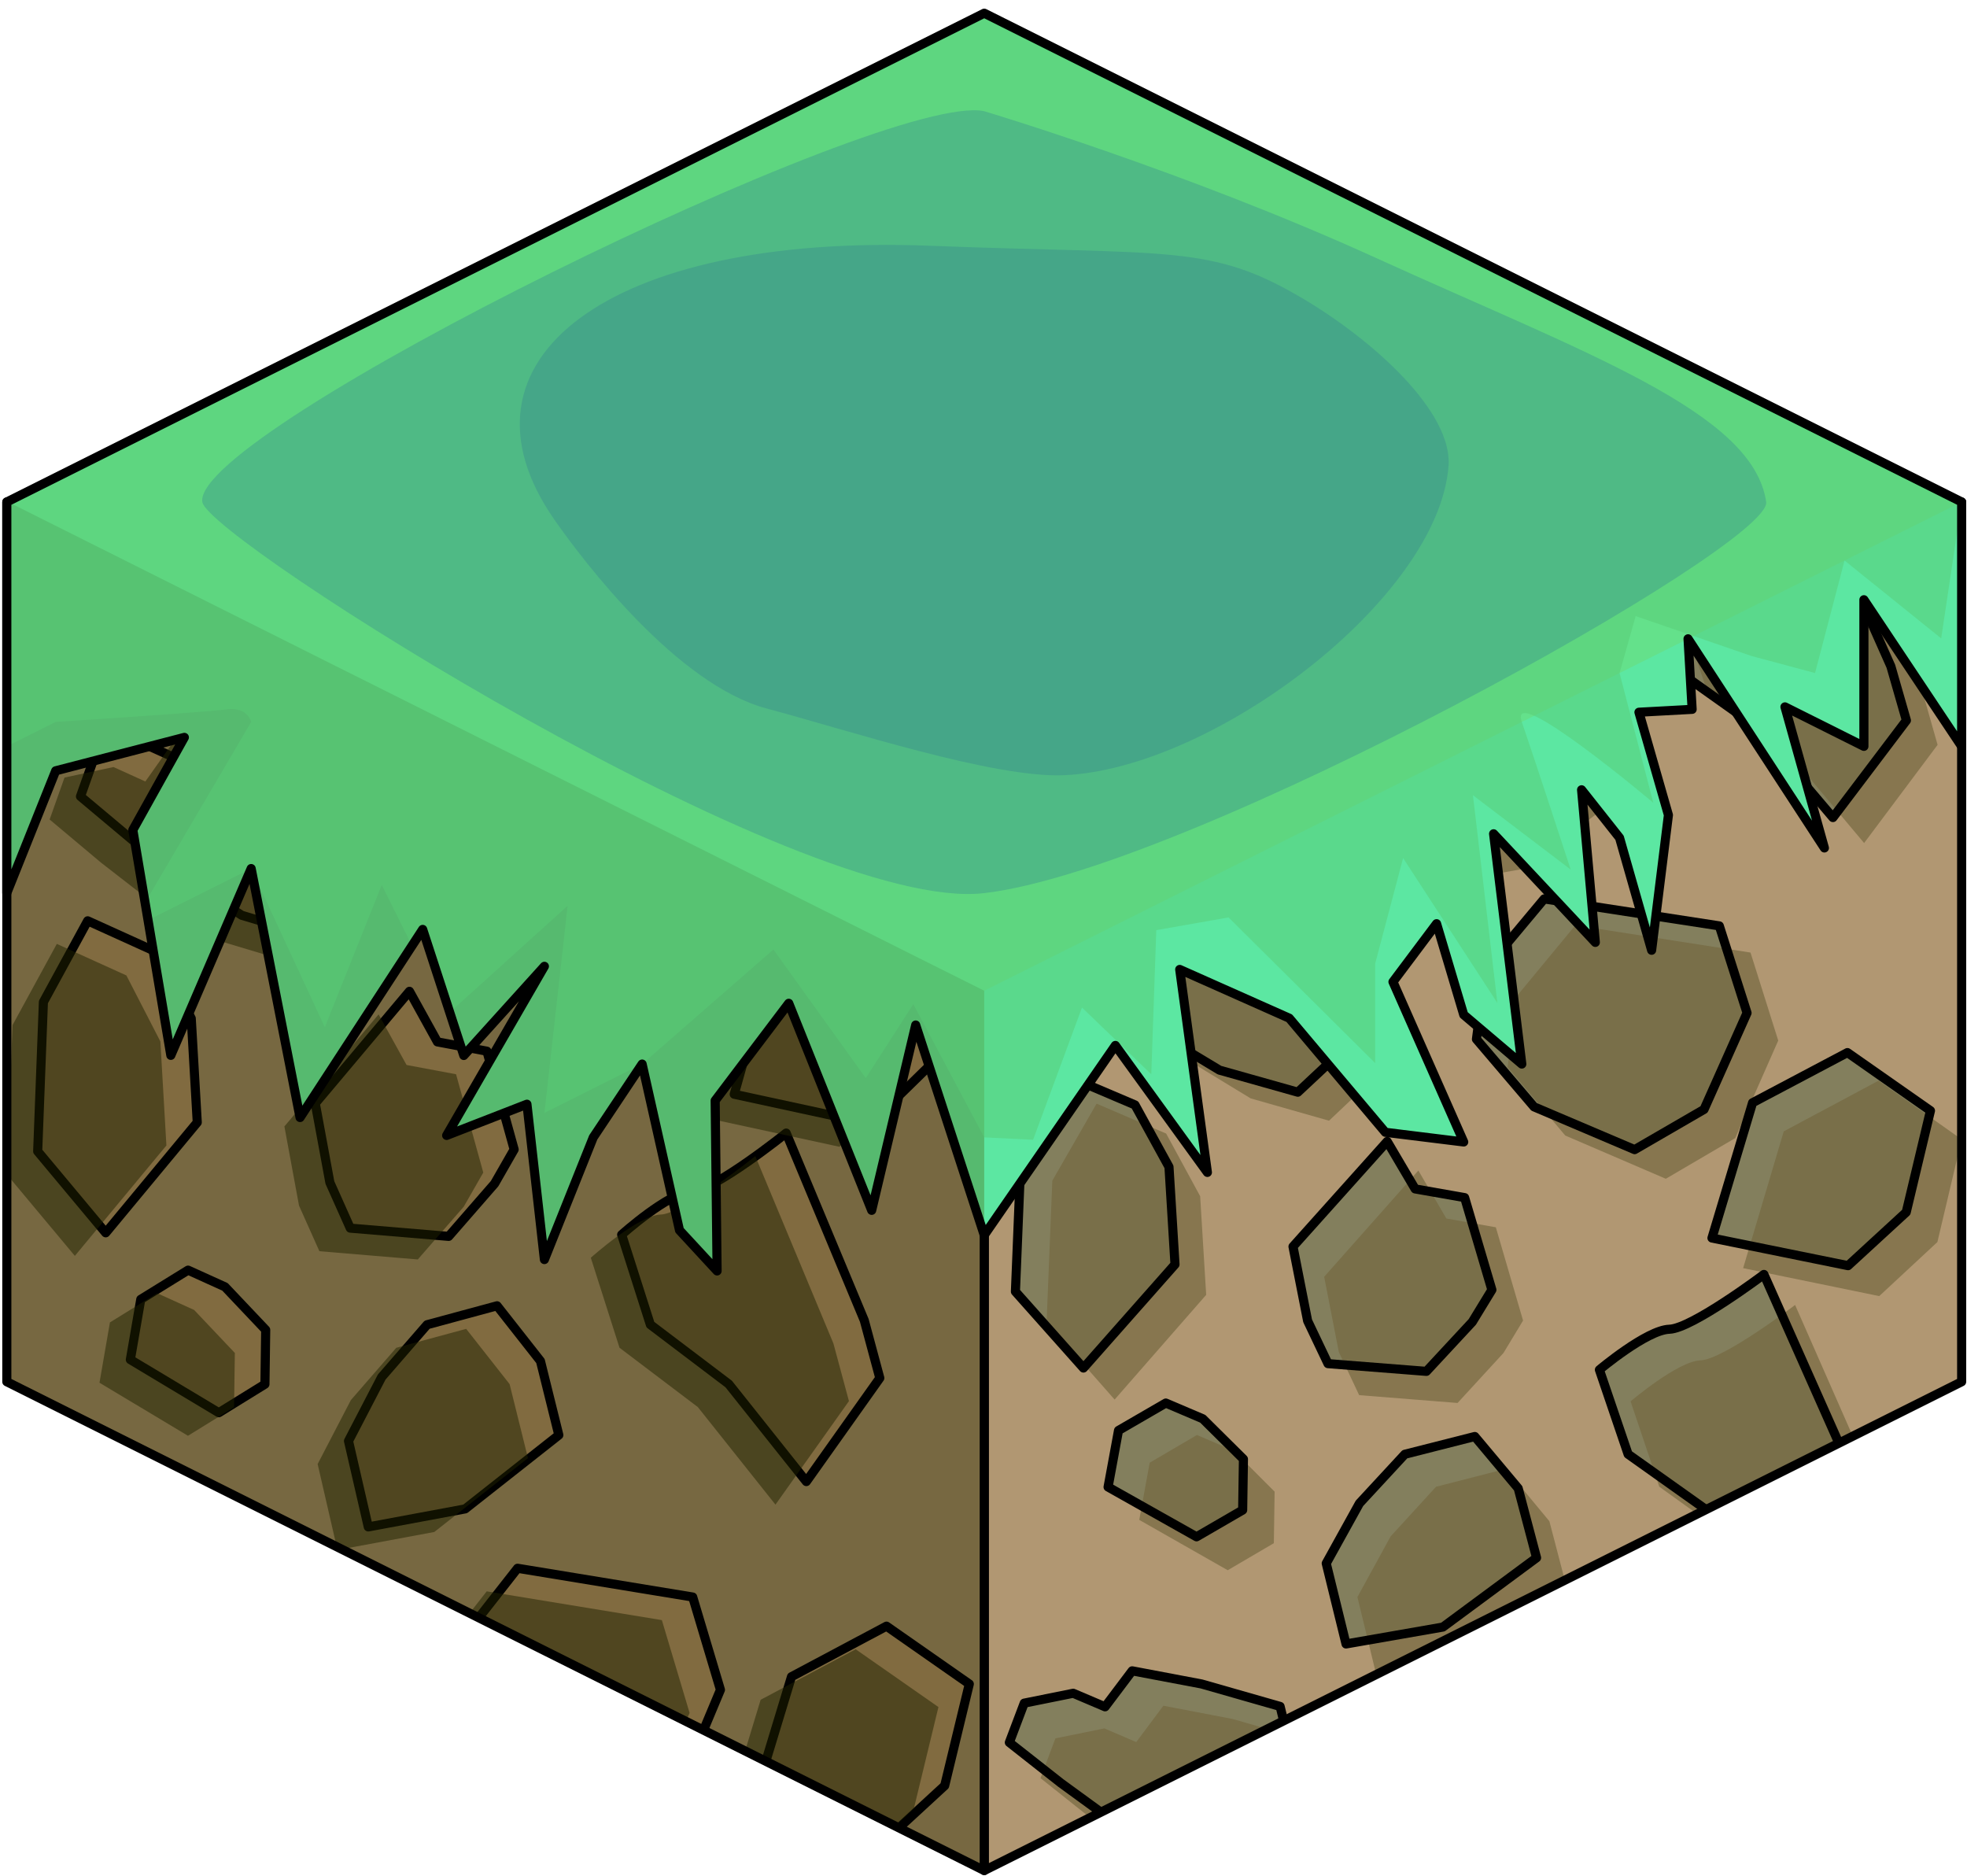 <?xml version="1.0" encoding="UTF-8" standalone="no"?><!DOCTYPE svg PUBLIC "-//W3C//DTD SVG 1.1//EN" "http://www.w3.org/Graphics/SVG/1.1/DTD/svg11.dtd"><svg width="100%" height="100%" viewBox="0 0 216 206" version="1.1" xmlns="http://www.w3.org/2000/svg" xmlns:xlink="http://www.w3.org/1999/xlink" xml:space="preserve" xmlns:serif="http://www.serif.com/" style="fill-rule:evenodd;clip-rule:evenodd;stroke-linecap:round;stroke-linejoin:round;stroke-miterlimit:1.5;"><g id="Grass_Block11"><g id="Grass_Block09"><g><path d="M215.412,55.114l0,96.599l-107.331,53.665l0,-96.598l107.331,-53.666Z" style="fill:#b19772;"/><clipPath id="_clip1"><path d="M215.412,55.114l0,96.599l-107.331,53.665l0,-96.598l107.331,-53.666Z"/></clipPath><g clip-path="url(#_clip1)"><path d="M113.609,236.269l-7.471,-8.393l0.629,-15.381l4.861,-8.364l7.639,3.248l3.734,6.804l0.66,10.713l-10.052,11.373" style="fill:#c7a664;stroke:#000;stroke-width:1px;"/><path d="M129.451,259.418l-9.713,-5.527l1.146,-6.28l5.191,-3.041l4.056,1.744l4.471,4.478l-0.085,5.658l-5.066,2.968Zm30.283,-23.855l-5.042,5.49l-10.805,-0.858l-2.238,-4.75l-1.605,-8.245l10.343,-11.669l3.071,5.269l5.435,0.966l2.991,10.237l-2.15,3.56Zm-42.701,5.119l-7.471,-8.486l0.629,-15.55l4.861,-8.457l7.639,3.285l3.734,6.879l0.66,10.83l-10.052,11.499Zm93.012,-28.565l-2.662,11.269l-6.387,5.935l-14.945,-3.071l4.461,-15.019l10.414,-5.566l9.119,6.452Zm-32.485,4.321l7.62,-4.464l4.724,-10.709l-3.045,-9.664l-19.233,-2.996l-6.432,7.782l-1.006,7.794l6.329,7.509l11.043,4.748Zm-36.987,-6.374l6.48,-6.129l-3.057,-12.704l-8.623,-2.49l-7.622,-1.459l-2.977,3.993l-3.5,-1.504l-5.378,1.097l-1.634,4.367l5.651,4.497l4.24,3.125l7.816,4.756l8.604,2.451Zm10.66,-25.764l10.639,-1.878l10.285,-7.689l-2.017,-7.71l-4.768,-5.754l-7.68,1.972l-4.984,5.447l-3.648,6.662l2.173,8.95Zm48.103,-4.724l8.068,-10.782l-1.706,-6.007l-8.575,-19.507c0,0 -7.897,6.005 -10.383,6.082c-2.485,0.078 -7.683,4.502 -7.683,4.502l3.152,9.371l8.6,6.179l8.527,10.162Zm-64.518,-7.172l-9.714,-5.526l1.146,-6.28l5.191,-3.042l4.057,1.744l4.47,4.478l-0.085,5.659l-5.065,2.967Zm30.283,-23.854l-5.042,5.49l-10.806,-0.858l-2.238,-4.75l-1.605,-8.245l10.344,-11.669l3.07,5.268l5.436,0.966l2.991,10.238l-2.15,3.56Zm-42.702,5.118l-7.471,-8.485l0.629,-15.55l4.861,-8.457l7.639,3.284l3.734,6.879l0.661,10.831l-10.053,11.498Zm93.013,-28.564l-2.663,11.269l-6.387,5.934l-14.945,-3.07l4.461,-15.02l10.415,-5.565l9.119,6.452Zm-32.486,4.321l7.621,-4.465l4.724,-10.709l-3.045,-9.663l-19.234,-2.996l-6.432,7.782l-1.005,7.793l6.328,7.51l11.043,4.748Zm-36.986,-6.375l6.48,-6.129l-3.057,-12.703l-8.623,-2.491l-7.622,-1.459l-2.977,3.994l-3.5,-1.505l-5.378,1.098l-1.634,4.367l5.651,4.497l4.24,3.125l7.816,4.755l8.604,2.451Zm10.659,-25.764l10.639,-1.877l10.285,-7.689l-2.016,-7.71l-4.769,-5.755l-7.679,1.972l-4.985,5.448l-3.648,6.661l2.173,8.95Zm48.103,-4.723l8.069,-10.783l-1.707,-6.007l-8.574,-19.507c0,0 -7.897,6.006 -10.383,6.083c-2.486,0.077 -7.683,4.501 -7.683,4.501l3.152,9.371l8.6,6.18l8.526,10.162Z" style="fill:#756941;fill-opacity:0.7;"/><path d="M137.149,205.984l6.48,-6.062l-3.057,-12.564l-8.623,-2.464l-7.622,-1.443l-2.977,3.95l-3.5,-1.488l-5.378,1.085l-1.634,4.32l5.651,4.448l4.24,3.09l7.817,4.704l8.603,2.424Z" style="fill:#837f5d;"/><clipPath id="_clip2"><path d="M137.149,205.984l6.48,-6.062l-3.057,-12.564l-8.623,-2.464l-7.622,-1.443l-2.977,3.95l-3.5,-1.488l-5.378,1.085l-1.634,4.32l5.651,4.448l4.24,3.09l7.817,4.704l8.603,2.424Z"/></clipPath><g clip-path="url(#_clip2)"><path d="M129.451,259.418l-9.713,-5.527l1.146,-6.28l5.191,-3.041l4.056,1.744l4.471,4.478l-0.085,5.658l-5.066,2.968Zm30.283,-23.855l-5.042,5.49l-10.805,-0.858l-2.238,-4.75l-1.605,-8.245l10.343,-11.669l3.071,5.269l5.435,0.966l2.991,10.237l-2.15,3.56Zm-42.701,5.119l-7.471,-8.486l0.629,-15.55l4.861,-8.457l7.639,3.285l3.734,6.879l0.66,10.83l-10.052,11.499Zm93.012,-28.565l-2.662,11.269l-6.387,5.935l-14.945,-3.071l4.461,-15.019l10.414,-5.566l9.119,6.452Zm-32.485,4.321l7.62,-4.464l4.724,-10.709l-3.045,-9.664l-19.233,-2.996l-6.432,7.782l-1.006,7.794l6.329,7.509l11.043,4.748Zm-36.987,-6.374l6.48,-6.129l-3.057,-12.704l-8.623,-2.49l-7.622,-1.459l-2.977,3.993l-3.5,-1.504l-5.378,1.097l-1.634,4.367l5.651,4.497l4.24,3.125l7.816,4.756l8.604,2.451Zm10.66,-25.764l10.639,-1.878l10.285,-7.689l-2.017,-7.71l-4.768,-5.754l-7.68,1.972l-4.984,5.447l-3.648,6.662l2.173,8.95Zm48.103,-4.724l8.068,-10.782l-1.706,-6.007l-8.575,-19.507c0,0 -7.897,6.005 -10.383,6.082c-2.485,0.078 -7.683,4.502 -7.683,4.502l3.152,9.371l8.6,6.179l8.527,10.162Zm-64.518,-7.172l-9.714,-5.526l1.146,-6.28l5.191,-3.042l4.057,1.744l4.47,4.478l-0.085,5.659l-5.065,2.967Zm30.283,-23.854l-5.042,5.49l-10.806,-0.858l-2.238,-4.75l-1.605,-8.245l10.344,-11.669l3.07,5.268l5.436,0.966l2.991,10.238l-2.15,3.56Zm-42.702,5.118l-7.471,-8.485l0.629,-15.55l4.861,-8.457l7.639,3.284l3.734,6.879l0.661,10.831l-10.053,11.498Zm93.013,-28.564l-2.663,11.269l-6.387,5.934l-14.945,-3.07l4.461,-15.02l10.415,-5.565l9.119,6.452Zm-32.486,4.321l7.621,-4.465l4.724,-10.709l-3.045,-9.663l-19.234,-2.996l-6.432,7.782l-1.005,7.793l6.328,7.51l11.043,4.748Zm-36.986,-6.375l6.48,-6.129l-3.057,-12.703l-8.623,-2.491l-7.622,-1.459l-2.977,3.994l-3.5,-1.505l-5.378,1.098l-1.634,4.367l5.651,4.497l4.24,3.125l7.816,4.755l8.604,2.451Zm10.659,-25.764l10.639,-1.877l10.285,-7.689l-2.016,-7.71l-4.769,-5.755l-7.679,1.972l-4.985,5.448l-3.648,6.661l2.173,8.95Zm48.103,-4.723l8.069,-10.783l-1.707,-6.007l-8.574,-19.507c0,0 -7.897,6.006 -10.383,6.083c-2.486,0.077 -7.683,4.501 -7.683,4.501l3.152,9.371l8.6,6.18l8.526,10.162Z" style="fill:#756941;fill-opacity:0.7;"/></g><path d="M137.149,205.984l6.48,-6.062l-3.057,-12.564l-8.623,-2.464l-7.622,-1.443l-2.977,3.95l-3.5,-1.488l-5.378,1.085l-1.634,4.32l5.651,4.448l4.24,3.09l7.817,4.704l8.603,2.424Z" style="fill:none;stroke:#000;stroke-width:1px;"/><path d="M174.136,212.29l7.62,-4.416l4.724,-10.593l-3.045,-9.557l-19.233,-2.964l-6.432,7.697l-1.006,7.709l6.329,7.427l11.043,4.697Z" style="fill:#837f5d;stroke:#000;stroke-width:1px;"/><path d="M195.912,175.829l8.068,-10.664l-1.706,-5.942l-8.575,-19.295c0,0 -7.897,5.94 -10.383,6.017c-2.485,0.076 -7.683,4.452 -7.683,4.452l3.152,9.269l8.6,6.112l8.527,10.051Z" style="fill:#837f5d;"/><clipPath id="_clip3"><path d="M195.912,175.829l8.068,-10.664l-1.706,-5.942l-8.575,-19.295c0,0 -7.897,5.94 -10.383,6.017c-2.485,0.076 -7.683,4.452 -7.683,4.452l3.152,9.269l8.6,6.112l8.527,10.051Z"/></clipPath><g clip-path="url(#_clip3)"><path d="M129.451,259.418l-9.713,-5.527l1.146,-6.28l5.191,-3.041l4.056,1.744l4.471,4.478l-0.085,5.658l-5.066,2.968Zm30.283,-23.855l-5.042,5.49l-10.805,-0.858l-2.238,-4.75l-1.605,-8.245l10.343,-11.669l3.071,5.269l5.435,0.966l2.991,10.237l-2.15,3.56Zm-42.701,5.119l-7.471,-8.486l0.629,-15.55l4.861,-8.457l7.639,3.285l3.734,6.879l0.66,10.83l-10.052,11.499Zm93.012,-28.565l-2.662,11.269l-6.387,5.935l-14.945,-3.071l4.461,-15.019l10.414,-5.566l9.119,6.452Zm-32.485,4.321l7.62,-4.464l4.724,-10.709l-3.045,-9.664l-19.233,-2.996l-6.432,7.782l-1.006,7.794l6.329,7.509l11.043,4.748Zm-36.987,-6.374l6.48,-6.129l-3.057,-12.704l-8.623,-2.49l-7.622,-1.459l-2.977,3.993l-3.5,-1.504l-5.378,1.097l-1.634,4.367l5.651,4.497l4.24,3.125l7.816,4.756l8.604,2.451Zm10.66,-25.764l10.639,-1.878l10.285,-7.689l-2.017,-7.71l-4.768,-5.754l-7.68,1.972l-4.984,5.447l-3.648,6.662l2.173,8.95Zm48.103,-4.724l8.068,-10.782l-1.706,-6.007l-8.575,-19.507c0,0 -7.897,6.005 -10.383,6.082c-2.485,0.078 -7.683,4.502 -7.683,4.502l3.152,9.371l8.6,6.179l8.527,10.162Zm-64.518,-7.172l-9.714,-5.526l1.146,-6.28l5.191,-3.042l4.057,1.744l4.47,4.478l-0.085,5.659l-5.065,2.967Zm30.283,-23.854l-5.042,5.49l-10.806,-0.858l-2.238,-4.75l-1.605,-8.245l10.344,-11.669l3.07,5.268l5.436,0.966l2.991,10.238l-2.15,3.56Zm-42.702,5.118l-7.471,-8.485l0.629,-15.55l4.861,-8.457l7.639,3.284l3.734,6.879l0.661,10.831l-10.053,11.498Zm93.013,-28.564l-2.663,11.269l-6.387,5.934l-14.945,-3.07l4.461,-15.02l10.415,-5.565l9.119,6.452Zm-32.486,4.321l7.621,-4.465l4.724,-10.709l-3.045,-9.663l-19.234,-2.996l-6.432,7.782l-1.005,7.793l6.328,7.51l11.043,4.748Zm-36.986,-6.375l6.48,-6.129l-3.057,-12.703l-8.623,-2.491l-7.622,-1.459l-2.977,3.994l-3.5,-1.505l-5.378,1.098l-1.634,4.367l5.651,4.497l4.24,3.125l7.816,4.755l8.604,2.451Zm10.659,-25.764l10.639,-1.877l10.285,-7.689l-2.016,-7.71l-4.769,-5.755l-7.679,1.972l-4.985,5.448l-3.648,6.661l2.173,8.95Zm48.103,-4.723l8.069,-10.783l-1.707,-6.007l-8.574,-19.507c0,0 -7.897,6.006 -10.383,6.083c-2.486,0.077 -7.683,4.501 -7.683,4.501l3.152,9.371l8.6,6.18l8.526,10.162Z" style="fill:#756941;fill-opacity:0.7;"/></g><path d="M195.912,175.829l8.068,-10.664l-1.706,-5.942l-8.575,-19.295c0,0 -7.897,5.94 -10.383,6.017c-2.485,0.076 -7.683,4.452 -7.683,4.452l3.152,9.269l8.6,6.112l8.527,10.051Z" style="fill:none;stroke:#000;stroke-width:1px;"/><path d="M147.809,180.501l10.639,-1.857l10.285,-7.605l-2.017,-7.626l-4.768,-5.691l-7.68,1.95l-4.984,5.388l-3.648,6.589l2.173,8.852" style="fill:#837f5d;"/><clipPath id="_clip4"><path d="M147.809,180.501l10.639,-1.857l10.285,-7.605l-2.017,-7.626l-4.768,-5.691l-7.68,1.95l-4.984,5.388l-3.648,6.589l2.173,8.852"/></clipPath><g clip-path="url(#_clip4)"><path d="M129.451,259.418l-9.713,-5.527l1.146,-6.28l5.191,-3.041l4.056,1.744l4.471,4.478l-0.085,5.658l-5.066,2.968Zm30.283,-23.855l-5.042,5.49l-10.805,-0.858l-2.238,-4.75l-1.605,-8.245l10.343,-11.669l3.071,5.269l5.435,0.966l2.991,10.237l-2.15,3.56Zm-42.701,5.119l-7.471,-8.486l0.629,-15.55l4.861,-8.457l7.639,3.285l3.734,6.879l0.66,10.83l-10.052,11.499Zm93.012,-28.565l-2.662,11.269l-6.387,5.935l-14.945,-3.071l4.461,-15.019l10.414,-5.566l9.119,6.452Zm-32.485,4.321l7.62,-4.464l4.724,-10.709l-3.045,-9.664l-19.233,-2.996l-6.432,7.782l-1.006,7.794l6.329,7.509l11.043,4.748Zm-36.987,-6.374l6.48,-6.129l-3.057,-12.704l-8.623,-2.49l-7.622,-1.459l-2.977,3.993l-3.5,-1.504l-5.378,1.097l-1.634,4.367l5.651,4.497l4.24,3.125l7.816,4.756l8.604,2.451Zm10.66,-25.764l10.639,-1.878l10.285,-7.689l-2.017,-7.71l-4.768,-5.754l-7.68,1.972l-4.984,5.447l-3.648,6.662l2.173,8.95Zm48.103,-4.724l8.068,-10.782l-1.706,-6.007l-8.575,-19.507c0,0 -7.897,6.005 -10.383,6.082c-2.485,0.078 -7.683,4.502 -7.683,4.502l3.152,9.371l8.6,6.179l8.527,10.162Zm-64.518,-7.172l-9.714,-5.526l1.146,-6.28l5.191,-3.042l4.057,1.744l4.47,4.478l-0.085,5.659l-5.065,2.967Zm30.283,-23.854l-5.042,5.49l-10.806,-0.858l-2.238,-4.75l-1.605,-8.245l10.344,-11.669l3.07,5.268l5.436,0.966l2.991,10.238l-2.15,3.56Zm-42.702,5.118l-7.471,-8.485l0.629,-15.55l4.861,-8.457l7.639,3.284l3.734,6.879l0.661,10.831l-10.053,11.498Zm93.013,-28.564l-2.663,11.269l-6.387,5.934l-14.945,-3.07l4.461,-15.02l10.415,-5.565l9.119,6.452Zm-32.486,4.321l7.621,-4.465l4.724,-10.709l-3.045,-9.663l-19.234,-2.996l-6.432,7.782l-1.005,7.793l6.328,7.51l11.043,4.748Zm-36.986,-6.375l6.48,-6.129l-3.057,-12.703l-8.623,-2.491l-7.622,-1.459l-2.977,3.994l-3.5,-1.505l-5.378,1.098l-1.634,4.367l5.651,4.497l4.24,3.125l7.816,4.755l8.604,2.451Zm10.659,-25.764l10.639,-1.877l10.285,-7.689l-2.016,-7.71l-4.769,-5.755l-7.679,1.972l-4.985,5.448l-3.648,6.661l2.173,8.95Zm48.103,-4.723l8.069,-10.783l-1.707,-6.007l-8.574,-19.507c0,0 -7.897,6.006 -10.383,6.083c-2.486,0.077 -7.683,4.501 -7.683,4.501l3.152,9.371l8.6,6.18l8.526,10.162Z" style="fill:#756941;fill-opacity:0.7;"/></g><path d="M147.809,180.501l10.639,-1.857l10.285,-7.605l-2.017,-7.626l-4.768,-5.691l-7.68,1.95l-4.984,5.388l-3.648,6.589l2.173,8.852" style="fill:none;stroke:#000;stroke-width:1px;"/><path d="M206.621,208.016l-9.119,-6.382l-10.414,5.505l-4.461,14.856l14.945,3.036l6.387,-5.869l2.662,-11.146" style="fill:#837f5d;"/><clipPath id="_clip5"><path d="M206.621,208.016l-9.119,-6.382l-10.414,5.505l-4.461,14.856l14.945,3.036l6.387,-5.869l2.662,-11.146"/></clipPath><g clip-path="url(#_clip5)"><path d="M129.451,259.418l-9.713,-5.527l1.146,-6.28l5.191,-3.041l4.056,1.744l4.471,4.478l-0.085,5.658l-5.066,2.968Zm30.283,-23.855l-5.042,5.49l-10.805,-0.858l-2.238,-4.75l-1.605,-8.245l10.343,-11.669l3.071,5.269l5.435,0.966l2.991,10.237l-2.15,3.56Zm-42.701,5.119l-7.471,-8.486l0.629,-15.55l4.861,-8.457l7.639,3.285l3.734,6.879l0.66,10.83l-10.052,11.499Zm93.012,-28.565l-2.662,11.269l-6.387,5.935l-14.945,-3.071l4.461,-15.019l10.414,-5.566l9.119,6.452Zm-32.485,4.321l7.62,-4.464l4.724,-10.709l-3.045,-9.664l-19.233,-2.996l-6.432,7.782l-1.006,7.794l6.329,7.509l11.043,4.748Zm-36.987,-6.374l6.48,-6.129l-3.057,-12.704l-8.623,-2.49l-7.622,-1.459l-2.977,3.993l-3.5,-1.504l-5.378,1.097l-1.634,4.367l5.651,4.497l4.24,3.125l7.816,4.756l8.604,2.451Zm10.66,-25.764l10.639,-1.878l10.285,-7.689l-2.017,-7.71l-4.768,-5.754l-7.68,1.972l-4.984,5.447l-3.648,6.662l2.173,8.95Zm48.103,-4.724l8.068,-10.782l-1.706,-6.007l-8.575,-19.507c0,0 -7.897,6.005 -10.383,6.082c-2.485,0.078 -7.683,4.502 -7.683,4.502l3.152,9.371l8.6,6.179l8.527,10.162Zm-64.518,-7.172l-9.714,-5.526l1.146,-6.28l5.191,-3.042l4.057,1.744l4.47,4.478l-0.085,5.659l-5.065,2.967Zm30.283,-23.854l-5.042,5.49l-10.806,-0.858l-2.238,-4.75l-1.605,-8.245l10.344,-11.669l3.07,5.268l5.436,0.966l2.991,10.238l-2.15,3.56Zm-42.702,5.118l-7.471,-8.485l0.629,-15.55l4.861,-8.457l7.639,3.284l3.734,6.879l0.661,10.831l-10.053,11.498Zm93.013,-28.564l-2.663,11.269l-6.387,5.934l-14.945,-3.07l4.461,-15.02l10.415,-5.565l9.119,6.452Zm-32.486,4.321l7.621,-4.465l4.724,-10.709l-3.045,-9.663l-19.234,-2.996l-6.432,7.782l-1.005,7.793l6.328,7.51l11.043,4.748Zm-36.986,-6.375l6.48,-6.129l-3.057,-12.703l-8.623,-2.491l-7.622,-1.459l-2.977,3.994l-3.5,-1.505l-5.378,1.098l-1.634,4.367l5.651,4.497l4.24,3.125l7.816,4.755l8.604,2.451Zm10.659,-25.764l10.639,-1.877l10.285,-7.689l-2.016,-7.71l-4.769,-5.755l-7.679,1.972l-4.985,5.448l-3.648,6.661l2.173,8.95Zm48.103,-4.723l8.069,-10.783l-1.707,-6.007l-8.574,-19.507c0,0 -7.897,6.006 -10.383,6.083c-2.486,0.077 -7.683,4.501 -7.683,4.501l3.152,9.371l8.6,6.18l8.526,10.162Z" style="fill:#756941;fill-opacity:0.7;"/></g><path d="M206.621,208.016l-9.119,-6.382l-10.414,5.505l-4.461,14.856l14.945,3.036l6.387,-5.869l2.662,-11.146" style="fill:none;stroke:#000;stroke-width:1px;"/><path d="M118.975,150.204l-7.47,-8.393l0.628,-15.381l4.861,-8.365l7.639,3.249l3.735,6.804l0.66,10.713l-10.053,11.373" style="fill:#837f5d;"/><clipPath id="_clip6"><path d="M118.975,150.204l-7.47,-8.393l0.628,-15.381l4.861,-8.365l7.639,3.249l3.735,6.804l0.66,10.713l-10.053,11.373"/></clipPath><g clip-path="url(#_clip6)"><path d="M129.451,259.418l-9.713,-5.527l1.146,-6.28l5.191,-3.041l4.056,1.744l4.471,4.478l-0.085,5.658l-5.066,2.968Zm30.283,-23.855l-5.042,5.49l-10.805,-0.858l-2.238,-4.75l-1.605,-8.245l10.343,-11.669l3.071,5.269l5.435,0.966l2.991,10.237l-2.15,3.56Zm-42.701,5.119l-7.471,-8.486l0.629,-15.55l4.861,-8.457l7.639,3.285l3.734,6.879l0.66,10.83l-10.052,11.499Zm93.012,-28.565l-2.662,11.269l-6.387,5.935l-14.945,-3.071l4.461,-15.019l10.414,-5.566l9.119,6.452Zm-32.485,4.321l7.62,-4.464l4.724,-10.709l-3.045,-9.664l-19.233,-2.996l-6.432,7.782l-1.006,7.794l6.329,7.509l11.043,4.748Zm-36.987,-6.374l6.48,-6.129l-3.057,-12.704l-8.623,-2.49l-7.622,-1.459l-2.977,3.993l-3.5,-1.504l-5.378,1.097l-1.634,4.367l5.651,4.497l4.24,3.125l7.816,4.756l8.604,2.451Zm10.66,-25.764l10.639,-1.878l10.285,-7.689l-2.017,-7.71l-4.768,-5.754l-7.68,1.972l-4.984,5.447l-3.648,6.662l2.173,8.95Zm48.103,-4.724l8.068,-10.782l-1.706,-6.007l-8.575,-19.507c0,0 -7.897,6.005 -10.383,6.082c-2.485,0.078 -7.683,4.502 -7.683,4.502l3.152,9.371l8.6,6.179l8.527,10.162Zm-64.518,-7.172l-9.714,-5.526l1.146,-6.28l5.191,-3.042l4.057,1.744l4.47,4.478l-0.085,5.659l-5.065,2.967Zm30.283,-23.854l-5.042,5.49l-10.806,-0.858l-2.238,-4.75l-1.605,-8.245l10.344,-11.669l3.07,5.268l5.436,0.966l2.991,10.238l-2.15,3.56Zm-42.702,5.118l-7.471,-8.485l0.629,-15.55l4.861,-8.457l7.639,3.284l3.734,6.879l0.661,10.831l-10.053,11.498Zm93.013,-28.564l-2.663,11.269l-6.387,5.934l-14.945,-3.07l4.461,-15.02l10.415,-5.565l9.119,6.452Zm-32.486,4.321l7.621,-4.465l4.724,-10.709l-3.045,-9.663l-19.234,-2.996l-6.432,7.782l-1.005,7.793l6.328,7.51l11.043,4.748Zm-36.986,-6.375l6.48,-6.129l-3.057,-12.703l-8.623,-2.491l-7.622,-1.459l-2.977,3.994l-3.5,-1.505l-5.378,1.098l-1.634,4.367l5.651,4.497l4.24,3.125l7.816,4.755l8.604,2.451Zm10.659,-25.764l10.639,-1.877l10.285,-7.689l-2.016,-7.71l-4.769,-5.755l-7.679,1.972l-4.985,5.448l-3.648,6.661l2.173,8.95Zm48.103,-4.723l8.069,-10.783l-1.707,-6.007l-8.574,-19.507c0,0 -7.897,6.006 -10.383,6.083c-2.486,0.077 -7.683,4.501 -7.683,4.501l3.152,9.371l8.6,6.18l8.526,10.162Z" style="fill:#756941;fill-opacity:0.7;"/></g><path d="M118.975,150.204l-7.47,-8.393l0.628,-15.381l4.861,-8.365l7.639,3.249l3.735,6.804l0.66,10.713l-10.053,11.373" style="fill:none;stroke:#000;stroke-width:1px;"/><path d="M131.394,168.736l-9.714,-5.467l1.146,-6.211l5.191,-3.009l4.057,1.725l4.47,4.43l-0.085,5.596l-5.065,2.936Z" style="fill:#837f5d;"/><clipPath id="_clip7"><path d="M131.394,168.736l-9.714,-5.467l1.146,-6.211l5.191,-3.009l4.057,1.725l4.47,4.43l-0.085,5.596l-5.065,2.936Z"/></clipPath><g clip-path="url(#_clip7)"><path d="M129.451,259.418l-9.713,-5.527l1.146,-6.28l5.191,-3.041l4.056,1.744l4.471,4.478l-0.085,5.658l-5.066,2.968Zm30.283,-23.855l-5.042,5.49l-10.805,-0.858l-2.238,-4.75l-1.605,-8.245l10.343,-11.669l3.071,5.269l5.435,0.966l2.991,10.237l-2.15,3.56Zm-42.701,5.119l-7.471,-8.486l0.629,-15.55l4.861,-8.457l7.639,3.285l3.734,6.879l0.66,10.83l-10.052,11.499Zm93.012,-28.565l-2.662,11.269l-6.387,5.935l-14.945,-3.071l4.461,-15.019l10.414,-5.566l9.119,6.452Zm-32.485,4.321l7.62,-4.464l4.724,-10.709l-3.045,-9.664l-19.233,-2.996l-6.432,7.782l-1.006,7.794l6.329,7.509l11.043,4.748Zm-36.987,-6.374l6.48,-6.129l-3.057,-12.704l-8.623,-2.49l-7.622,-1.459l-2.977,3.993l-3.5,-1.504l-5.378,1.097l-1.634,4.367l5.651,4.497l4.24,3.125l7.816,4.756l8.604,2.451Zm10.66,-25.764l10.639,-1.878l10.285,-7.689l-2.017,-7.71l-4.768,-5.754l-7.68,1.972l-4.984,5.447l-3.648,6.662l2.173,8.95Zm48.103,-4.724l8.068,-10.782l-1.706,-6.007l-8.575,-19.507c0,0 -7.897,6.005 -10.383,6.082c-2.485,0.078 -7.683,4.502 -7.683,4.502l3.152,9.371l8.6,6.179l8.527,10.162Zm-64.518,-7.172l-9.714,-5.526l1.146,-6.28l5.191,-3.042l4.057,1.744l4.47,4.478l-0.085,5.659l-5.065,2.967Zm30.283,-23.854l-5.042,5.49l-10.806,-0.858l-2.238,-4.75l-1.605,-8.245l10.344,-11.669l3.07,5.268l5.436,0.966l2.991,10.238l-2.15,3.56Zm-42.702,5.118l-7.471,-8.485l0.629,-15.55l4.861,-8.457l7.639,3.284l3.734,6.879l0.661,10.831l-10.053,11.498Zm93.013,-28.564l-2.663,11.269l-6.387,5.934l-14.945,-3.07l4.461,-15.02l10.415,-5.565l9.119,6.452Zm-32.486,4.321l7.621,-4.465l4.724,-10.709l-3.045,-9.663l-19.234,-2.996l-6.432,7.782l-1.005,7.793l6.328,7.51l11.043,4.748Zm-36.986,-6.375l6.48,-6.129l-3.057,-12.703l-8.623,-2.491l-7.622,-1.459l-2.977,3.994l-3.5,-1.505l-5.378,1.098l-1.634,4.367l5.651,4.497l4.24,3.125l7.816,4.755l8.604,2.451Zm10.659,-25.764l10.639,-1.877l10.285,-7.689l-2.016,-7.71l-4.769,-5.755l-7.679,1.972l-4.985,5.448l-3.648,6.661l2.173,8.95Zm48.103,-4.723l8.069,-10.783l-1.707,-6.007l-8.574,-19.507c0,0 -7.897,6.006 -10.383,6.083c-2.486,0.077 -7.683,4.501 -7.683,4.501l3.152,9.371l8.6,6.18l8.526,10.162Z" style="fill:#756941;fill-opacity:0.7;"/></g><path d="M131.394,168.736l-9.714,-5.467l1.146,-6.211l5.191,-3.009l4.057,1.725l4.47,4.43l-0.085,5.596l-5.065,2.936Z" style="fill:none;stroke:#000;stroke-width:1px;"/><path d="M161.677,145.141l-5.042,5.43l-10.806,-0.848l-2.237,-4.699l-1.606,-8.155l10.344,-11.541l3.07,5.211l5.436,0.955l2.991,10.126l-2.15,3.521" style="fill:#837f5d;"/><clipPath id="_clip8"><path d="M161.677,145.141l-5.042,5.43l-10.806,-0.848l-2.237,-4.699l-1.606,-8.155l10.344,-11.541l3.07,5.211l5.436,0.955l2.991,10.126l-2.15,3.521"/></clipPath><g clip-path="url(#_clip8)"><path d="M129.451,259.418l-9.713,-5.527l1.146,-6.28l5.191,-3.041l4.056,1.744l4.471,4.478l-0.085,5.658l-5.066,2.968Zm30.283,-23.855l-5.042,5.49l-10.805,-0.858l-2.238,-4.75l-1.605,-8.245l10.343,-11.669l3.071,5.269l5.435,0.966l2.991,10.237l-2.15,3.56Zm-42.701,5.119l-7.471,-8.486l0.629,-15.55l4.861,-8.457l7.639,3.285l3.734,6.879l0.66,10.83l-10.052,11.499Zm93.012,-28.565l-2.662,11.269l-6.387,5.935l-14.945,-3.071l4.461,-15.019l10.414,-5.566l9.119,6.452Zm-32.485,4.321l7.62,-4.464l4.724,-10.709l-3.045,-9.664l-19.233,-2.996l-6.432,7.782l-1.006,7.794l6.329,7.509l11.043,4.748Zm-36.987,-6.374l6.48,-6.129l-3.057,-12.704l-8.623,-2.49l-7.622,-1.459l-2.977,3.993l-3.5,-1.504l-5.378,1.097l-1.634,4.367l5.651,4.497l4.24,3.125l7.816,4.756l8.604,2.451Zm10.66,-25.764l10.639,-1.878l10.285,-7.689l-2.017,-7.71l-4.768,-5.754l-7.68,1.972l-4.984,5.447l-3.648,6.662l2.173,8.95Zm48.103,-4.724l8.068,-10.782l-1.706,-6.007l-8.575,-19.507c0,0 -7.897,6.005 -10.383,6.082c-2.485,0.078 -7.683,4.502 -7.683,4.502l3.152,9.371l8.6,6.179l8.527,10.162Zm-64.518,-7.172l-9.714,-5.526l1.146,-6.28l5.191,-3.042l4.057,1.744l4.47,4.478l-0.085,5.659l-5.065,2.967Zm30.283,-23.854l-5.042,5.49l-10.806,-0.858l-2.238,-4.75l-1.605,-8.245l10.344,-11.669l3.07,5.268l5.436,0.966l2.991,10.238l-2.15,3.56Zm-42.702,5.118l-7.471,-8.485l0.629,-15.55l4.861,-8.457l7.639,3.284l3.734,6.879l0.661,10.831l-10.053,11.498Zm93.013,-28.564l-2.663,11.269l-6.387,5.934l-14.945,-3.07l4.461,-15.02l10.415,-5.565l9.119,6.452Zm-32.486,4.321l7.621,-4.465l4.724,-10.709l-3.045,-9.663l-19.234,-2.996l-6.432,7.782l-1.005,7.793l6.328,7.51l11.043,4.748Zm-36.986,-6.375l6.48,-6.129l-3.057,-12.703l-8.623,-2.491l-7.622,-1.459l-2.977,3.994l-3.5,-1.505l-5.378,1.098l-1.634,4.367l5.651,4.497l4.24,3.125l7.816,4.755l8.604,2.451Zm10.659,-25.764l10.639,-1.877l10.285,-7.689l-2.016,-7.71l-4.769,-5.755l-7.679,1.972l-4.985,5.448l-3.648,6.661l2.173,8.95Zm48.103,-4.723l8.069,-10.783l-1.707,-6.007l-8.574,-19.507c0,0 -7.897,6.006 -10.383,6.083c-2.486,0.077 -7.683,4.501 -7.683,4.501l3.152,9.371l8.6,6.18l8.526,10.162Z" style="fill:#756941;fill-opacity:0.7;"/></g><path d="M161.677,145.141l-5.042,5.43l-10.806,-0.848l-2.237,-4.699l-1.606,-8.155l10.344,-11.541l3.07,5.211l5.436,0.955l2.991,10.126l-2.15,3.521" style="fill:none;stroke:#000;stroke-width:1px;"/><path d="M142.516,119.919l6.48,-6.062l-3.057,-12.564l-8.623,-2.464l-7.622,-1.443l-2.977,3.95l-3.5,-1.488l-5.378,1.085l-1.634,4.32l5.651,4.448l4.24,3.09l7.816,4.704l8.604,2.424Z" style="fill:#837f5d;"/><clipPath id="_clip9"><path d="M142.516,119.919l6.48,-6.062l-3.057,-12.564l-8.623,-2.464l-7.622,-1.443l-2.977,3.95l-3.5,-1.488l-5.378,1.085l-1.634,4.32l5.651,4.448l4.24,3.09l7.816,4.704l8.604,2.424Z"/></clipPath><g clip-path="url(#_clip9)"><path d="M129.451,259.418l-9.713,-5.527l1.146,-6.28l5.191,-3.041l4.056,1.744l4.471,4.478l-0.085,5.658l-5.066,2.968Zm30.283,-23.855l-5.042,5.49l-10.805,-0.858l-2.238,-4.75l-1.605,-8.245l10.343,-11.669l3.071,5.269l5.435,0.966l2.991,10.237l-2.15,3.56Zm-42.701,5.119l-7.471,-8.486l0.629,-15.55l4.861,-8.457l7.639,3.285l3.734,6.879l0.66,10.83l-10.052,11.499Zm93.012,-28.565l-2.662,11.269l-6.387,5.935l-14.945,-3.071l4.461,-15.019l10.414,-5.566l9.119,6.452Zm-32.485,4.321l7.62,-4.464l4.724,-10.709l-3.045,-9.664l-19.233,-2.996l-6.432,7.782l-1.006,7.794l6.329,7.509l11.043,4.748Zm-36.987,-6.374l6.48,-6.129l-3.057,-12.704l-8.623,-2.49l-7.622,-1.459l-2.977,3.993l-3.5,-1.504l-5.378,1.097l-1.634,4.367l5.651,4.497l4.24,3.125l7.816,4.756l8.604,2.451Zm10.66,-25.764l10.639,-1.878l10.285,-7.689l-2.017,-7.71l-4.768,-5.754l-7.68,1.972l-4.984,5.447l-3.648,6.662l2.173,8.95Zm48.103,-4.724l8.068,-10.782l-1.706,-6.007l-8.575,-19.507c0,0 -7.897,6.005 -10.383,6.082c-2.485,0.078 -7.683,4.502 -7.683,4.502l3.152,9.371l8.6,6.179l8.527,10.162Zm-64.518,-7.172l-9.714,-5.526l1.146,-6.28l5.191,-3.042l4.057,1.744l4.47,4.478l-0.085,5.659l-5.065,2.967Zm30.283,-23.854l-5.042,5.49l-10.806,-0.858l-2.238,-4.75l-1.605,-8.245l10.344,-11.669l3.07,5.268l5.436,0.966l2.991,10.238l-2.15,3.56Zm-42.702,5.118l-7.471,-8.485l0.629,-15.55l4.861,-8.457l7.639,3.284l3.734,6.879l0.661,10.831l-10.053,11.498Zm93.013,-28.564l-2.663,11.269l-6.387,5.934l-14.945,-3.07l4.461,-15.02l10.415,-5.565l9.119,6.452Zm-32.486,4.321l7.621,-4.465l4.724,-10.709l-3.045,-9.663l-19.234,-2.996l-6.432,7.782l-1.005,7.793l6.328,7.51l11.043,4.748Zm-36.986,-6.375l6.48,-6.129l-3.057,-12.703l-8.623,-2.491l-7.622,-1.459l-2.977,3.994l-3.5,-1.505l-5.378,1.098l-1.634,4.367l5.651,4.497l4.24,3.125l7.816,4.755l8.604,2.451Zm10.659,-25.764l10.639,-1.877l10.285,-7.689l-2.016,-7.71l-4.769,-5.755l-7.679,1.972l-4.985,5.448l-3.648,6.661l2.173,8.95Zm48.103,-4.723l8.069,-10.783l-1.707,-6.007l-8.574,-19.507c0,0 -7.897,6.006 -10.383,6.083c-2.486,0.077 -7.683,4.501 -7.683,4.501l3.152,9.371l8.6,6.18l8.526,10.162Z" style="fill:#756941;fill-opacity:0.7;"/></g><path d="M142.516,119.919l6.48,-6.062l-3.057,-12.564l-8.623,-2.464l-7.622,-1.443l-2.977,3.95l-3.5,-1.488l-5.378,1.085l-1.634,4.32l5.651,4.448l4.24,3.09l7.816,4.704l8.604,2.424Z" style="fill:none;stroke:#000;stroke-width:1px;"/><path d="M179.502,126.225l7.621,-4.416l4.724,-10.593l-3.045,-9.558l-19.234,-2.963l-6.431,7.697l-1.006,7.708l6.329,7.428l11.042,4.697Z" style="fill:#837f5d;"/><clipPath id="_clip10"><path d="M179.502,126.225l7.621,-4.416l4.724,-10.593l-3.045,-9.558l-19.234,-2.963l-6.431,7.697l-1.006,7.708l6.329,7.428l11.042,4.697Z"/></clipPath><g clip-path="url(#_clip10)"><path d="M129.451,259.418l-9.713,-5.527l1.146,-6.28l5.191,-3.041l4.056,1.744l4.471,4.478l-0.085,5.658l-5.066,2.968Zm30.283,-23.855l-5.042,5.49l-10.805,-0.858l-2.238,-4.75l-1.605,-8.245l10.343,-11.669l3.071,5.269l5.435,0.966l2.991,10.237l-2.15,3.56Zm-42.701,5.119l-7.471,-8.486l0.629,-15.55l4.861,-8.457l7.639,3.285l3.734,6.879l0.66,10.83l-10.052,11.499Zm93.012,-28.565l-2.662,11.269l-6.387,5.935l-14.945,-3.071l4.461,-15.019l10.414,-5.566l9.119,6.452Zm-32.485,4.321l7.62,-4.464l4.724,-10.709l-3.045,-9.664l-19.233,-2.996l-6.432,7.782l-1.006,7.794l6.329,7.509l11.043,4.748Zm-36.987,-6.374l6.48,-6.129l-3.057,-12.704l-8.623,-2.49l-7.622,-1.459l-2.977,3.993l-3.5,-1.504l-5.378,1.097l-1.634,4.367l5.651,4.497l4.24,3.125l7.816,4.756l8.604,2.451Zm10.66,-25.764l10.639,-1.878l10.285,-7.689l-2.017,-7.71l-4.768,-5.754l-7.68,1.972l-4.984,5.447l-3.648,6.662l2.173,8.95Zm48.103,-4.724l8.068,-10.782l-1.706,-6.007l-8.575,-19.507c0,0 -7.897,6.005 -10.383,6.082c-2.485,0.078 -7.683,4.502 -7.683,4.502l3.152,9.371l8.6,6.179l8.527,10.162Zm-64.518,-7.172l-9.714,-5.526l1.146,-6.28l5.191,-3.042l4.057,1.744l4.47,4.478l-0.085,5.659l-5.065,2.967Zm30.283,-23.854l-5.042,5.49l-10.806,-0.858l-2.238,-4.75l-1.605,-8.245l10.344,-11.669l3.07,5.268l5.436,0.966l2.991,10.238l-2.15,3.56Zm-42.702,5.118l-7.471,-8.485l0.629,-15.55l4.861,-8.457l7.639,3.284l3.734,6.879l0.661,10.831l-10.053,11.498Zm93.013,-28.564l-2.663,11.269l-6.387,5.934l-14.945,-3.07l4.461,-15.02l10.415,-5.565l9.119,6.452Zm-32.486,4.321l7.621,-4.465l4.724,-10.709l-3.045,-9.663l-19.234,-2.996l-6.432,7.782l-1.005,7.793l6.328,7.51l11.043,4.748Zm-36.986,-6.375l6.48,-6.129l-3.057,-12.703l-8.623,-2.491l-7.622,-1.459l-2.977,3.994l-3.5,-1.505l-5.378,1.098l-1.634,4.367l5.651,4.497l4.24,3.125l7.816,4.755l8.604,2.451Zm10.659,-25.764l10.639,-1.877l10.285,-7.689l-2.016,-7.71l-4.769,-5.755l-7.679,1.972l-4.985,5.448l-3.648,6.661l2.173,8.95Zm48.103,-4.723l8.069,-10.783l-1.707,-6.007l-8.574,-19.507c0,0 -7.897,6.006 -10.383,6.083c-2.486,0.077 -7.683,4.501 -7.683,4.501l3.152,9.371l8.6,6.18l8.526,10.162Z" style="fill:#756941;fill-opacity:0.7;"/></g><path d="M179.502,126.225l7.621,-4.416l4.724,-10.593l-3.045,-9.558l-19.234,-2.963l-6.431,7.697l-1.006,7.708l6.329,7.428l11.042,4.697Z" style="fill:none;stroke:#000;stroke-width:1px;"/><path d="M201.278,89.764l8.069,-10.664l-1.707,-5.942l-8.574,-19.295c0,0 -7.897,5.94 -10.383,6.017c-2.486,0.076 -7.683,4.452 -7.683,4.452l3.152,9.269l8.6,6.112l8.526,10.051Z" style="fill:#837f5d;"/><clipPath id="_clip11"><path d="M201.278,89.764l8.069,-10.664l-1.707,-5.942l-8.574,-19.295c0,0 -7.897,5.94 -10.383,6.017c-2.486,0.076 -7.683,4.452 -7.683,4.452l3.152,9.269l8.6,6.112l8.526,10.051Z"/></clipPath><g clip-path="url(#_clip11)"><path d="M129.451,259.418l-9.713,-5.527l1.146,-6.28l5.191,-3.041l4.056,1.744l4.471,4.478l-0.085,5.658l-5.066,2.968Zm30.283,-23.855l-5.042,5.49l-10.805,-0.858l-2.238,-4.75l-1.605,-8.245l10.343,-11.669l3.071,5.269l5.435,0.966l2.991,10.237l-2.15,3.56Zm-42.701,5.119l-7.471,-8.486l0.629,-15.55l4.861,-8.457l7.639,3.285l3.734,6.879l0.66,10.83l-10.052,11.499Zm93.012,-28.565l-2.662,11.269l-6.387,5.935l-14.945,-3.071l4.461,-15.019l10.414,-5.566l9.119,6.452Zm-32.485,4.321l7.62,-4.464l4.724,-10.709l-3.045,-9.664l-19.233,-2.996l-6.432,7.782l-1.006,7.794l6.329,7.509l11.043,4.748Zm-36.987,-6.374l6.48,-6.129l-3.057,-12.704l-8.623,-2.49l-7.622,-1.459l-2.977,3.993l-3.5,-1.504l-5.378,1.097l-1.634,4.367l5.651,4.497l4.24,3.125l7.816,4.756l8.604,2.451Zm10.66,-25.764l10.639,-1.878l10.285,-7.689l-2.017,-7.71l-4.768,-5.754l-7.68,1.972l-4.984,5.447l-3.648,6.662l2.173,8.95Zm48.103,-4.724l8.068,-10.782l-1.706,-6.007l-8.575,-19.507c0,0 -7.897,6.005 -10.383,6.082c-2.485,0.078 -7.683,4.502 -7.683,4.502l3.152,9.371l8.6,6.179l8.527,10.162Zm-64.518,-7.172l-9.714,-5.526l1.146,-6.28l5.191,-3.042l4.057,1.744l4.47,4.478l-0.085,5.659l-5.065,2.967Zm30.283,-23.854l-5.042,5.49l-10.806,-0.858l-2.238,-4.75l-1.605,-8.245l10.344,-11.669l3.07,5.268l5.436,0.966l2.991,10.238l-2.15,3.56Zm-42.702,5.118l-7.471,-8.485l0.629,-15.55l4.861,-8.457l7.639,3.284l3.734,6.879l0.661,10.831l-10.053,11.498Zm93.013,-28.564l-2.663,11.269l-6.387,5.934l-14.945,-3.07l4.461,-15.02l10.415,-5.565l9.119,6.452Zm-32.486,4.321l7.621,-4.465l4.724,-10.709l-3.045,-9.663l-19.234,-2.996l-6.432,7.782l-1.005,7.793l6.328,7.51l11.043,4.748Zm-36.986,-6.375l6.48,-6.129l-3.057,-12.703l-8.623,-2.491l-7.622,-1.459l-2.977,3.994l-3.5,-1.505l-5.378,1.098l-1.634,4.367l5.651,4.497l4.24,3.125l7.816,4.755l8.604,2.451Zm10.659,-25.764l10.639,-1.877l10.285,-7.689l-2.016,-7.71l-4.769,-5.755l-7.679,1.972l-4.985,5.448l-3.648,6.661l2.173,8.95Zm48.103,-4.723l8.069,-10.783l-1.707,-6.007l-8.574,-19.507c0,0 -7.897,6.006 -10.383,6.083c-2.486,0.077 -7.683,4.501 -7.683,4.501l3.152,9.371l8.6,6.18l8.526,10.162Z" style="fill:#756941;fill-opacity:0.7;"/></g><path d="M201.278,89.764l8.069,-10.664l-1.707,-5.942l-8.574,-19.295c0,0 -7.897,5.94 -10.383,6.017c-2.486,0.076 -7.683,4.452 -7.683,4.452l3.152,9.269l8.6,6.112l8.526,10.051Z" style="fill:none;stroke:#000;stroke-width:1px;"/><path d="M153.175,94.436l10.639,-1.857l10.285,-7.605l-2.016,-7.626l-4.769,-5.691l-7.679,1.95l-4.985,5.388l-3.648,6.589l2.173,8.852" style="fill:#837f5d;"/><clipPath id="_clip12"><path d="M153.175,94.436l10.639,-1.857l10.285,-7.605l-2.016,-7.626l-4.769,-5.691l-7.679,1.95l-4.985,5.388l-3.648,6.589l2.173,8.852"/></clipPath><g clip-path="url(#_clip12)"><path d="M129.451,259.418l-9.713,-5.527l1.146,-6.28l5.191,-3.041l4.056,1.744l4.471,4.478l-0.085,5.658l-5.066,2.968Zm30.283,-23.855l-5.042,5.49l-10.805,-0.858l-2.238,-4.75l-1.605,-8.245l10.343,-11.669l3.071,5.269l5.435,0.966l2.991,10.237l-2.15,3.56Zm-42.701,5.119l-7.471,-8.486l0.629,-15.55l4.861,-8.457l7.639,3.285l3.734,6.879l0.66,10.83l-10.052,11.499Zm93.012,-28.565l-2.662,11.269l-6.387,5.935l-14.945,-3.071l4.461,-15.019l10.414,-5.566l9.119,6.452Zm-32.485,4.321l7.62,-4.464l4.724,-10.709l-3.045,-9.664l-19.233,-2.996l-6.432,7.782l-1.006,7.794l6.329,7.509l11.043,4.748Zm-36.987,-6.374l6.48,-6.129l-3.057,-12.704l-8.623,-2.49l-7.622,-1.459l-2.977,3.993l-3.5,-1.504l-5.378,1.097l-1.634,4.367l5.651,4.497l4.24,3.125l7.816,4.756l8.604,2.451Zm10.66,-25.764l10.639,-1.878l10.285,-7.689l-2.017,-7.71l-4.768,-5.754l-7.68,1.972l-4.984,5.447l-3.648,6.662l2.173,8.95Zm48.103,-4.724l8.068,-10.782l-1.706,-6.007l-8.575,-19.507c0,0 -7.897,6.005 -10.383,6.082c-2.485,0.078 -7.683,4.502 -7.683,4.502l3.152,9.371l8.6,6.179l8.527,10.162Zm-64.518,-7.172l-9.714,-5.526l1.146,-6.28l5.191,-3.042l4.057,1.744l4.47,4.478l-0.085,5.659l-5.065,2.967Zm30.283,-23.854l-5.042,5.49l-10.806,-0.858l-2.238,-4.75l-1.605,-8.245l10.344,-11.669l3.07,5.268l5.436,0.966l2.991,10.238l-2.15,3.56Zm-42.702,5.118l-7.471,-8.485l0.629,-15.55l4.861,-8.457l7.639,3.284l3.734,6.879l0.661,10.831l-10.053,11.498Zm93.013,-28.564l-2.663,11.269l-6.387,5.934l-14.945,-3.07l4.461,-15.02l10.415,-5.565l9.119,6.452Zm-32.486,4.321l7.621,-4.465l4.724,-10.709l-3.045,-9.663l-19.234,-2.996l-6.432,7.782l-1.005,7.793l6.328,7.51l11.043,4.748Zm-36.986,-6.375l6.48,-6.129l-3.057,-12.703l-8.623,-2.491l-7.622,-1.459l-2.977,3.994l-3.5,-1.505l-5.378,1.098l-1.634,4.367l5.651,4.497l4.24,3.125l7.816,4.755l8.604,2.451Zm10.659,-25.764l10.639,-1.877l10.285,-7.689l-2.016,-7.71l-4.769,-5.755l-7.679,1.972l-4.985,5.448l-3.648,6.661l2.173,8.95Zm48.103,-4.723l8.069,-10.783l-1.707,-6.007l-8.574,-19.507c0,0 -7.897,6.006 -10.383,6.083c-2.486,0.077 -7.683,4.501 -7.683,4.501l3.152,9.371l8.6,6.18l8.526,10.162Z" style="fill:#756941;fill-opacity:0.7;"/></g><path d="M153.175,94.436l10.639,-1.857l10.285,-7.605l-2.016,-7.626l-4.769,-5.691l-7.679,1.95l-4.985,5.388l-3.648,6.589l2.173,8.852" style="fill:none;stroke:#000;stroke-width:1px;"/><path d="M211.988,121.951l-9.119,-6.382l-10.415,5.505l-4.461,14.856l14.945,3.036l6.388,-5.869l2.662,-11.146" style="fill:#837f5d;"/><clipPath id="_clip13"><path d="M211.988,121.951l-9.119,-6.382l-10.415,5.505l-4.461,14.856l14.945,3.036l6.388,-5.869l2.662,-11.146"/></clipPath><g clip-path="url(#_clip13)"><path d="M129.451,259.418l-9.713,-5.527l1.146,-6.28l5.191,-3.041l4.056,1.744l4.471,4.478l-0.085,5.658l-5.066,2.968Zm30.283,-23.855l-5.042,5.49l-10.805,-0.858l-2.238,-4.75l-1.605,-8.245l10.343,-11.669l3.071,5.269l5.435,0.966l2.991,10.237l-2.15,3.56Zm-42.701,5.119l-7.471,-8.486l0.629,-15.55l4.861,-8.457l7.639,3.285l3.734,6.879l0.66,10.83l-10.052,11.499Zm93.012,-28.565l-2.662,11.269l-6.387,5.935l-14.945,-3.071l4.461,-15.019l10.414,-5.566l9.119,6.452Zm-32.485,4.321l7.62,-4.464l4.724,-10.709l-3.045,-9.664l-19.233,-2.996l-6.432,7.782l-1.006,7.794l6.329,7.509l11.043,4.748Zm-36.987,-6.374l6.48,-6.129l-3.057,-12.704l-8.623,-2.49l-7.622,-1.459l-2.977,3.993l-3.5,-1.504l-5.378,1.097l-1.634,4.367l5.651,4.497l4.24,3.125l7.816,4.756l8.604,2.451Zm10.66,-25.764l10.639,-1.878l10.285,-7.689l-2.017,-7.71l-4.768,-5.754l-7.68,1.972l-4.984,5.447l-3.648,6.662l2.173,8.95Zm48.103,-4.724l8.068,-10.782l-1.706,-6.007l-8.575,-19.507c0,0 -7.897,6.005 -10.383,6.082c-2.485,0.078 -7.683,4.502 -7.683,4.502l3.152,9.371l8.6,6.179l8.527,10.162Zm-64.518,-7.172l-9.714,-5.526l1.146,-6.28l5.191,-3.042l4.057,1.744l4.47,4.478l-0.085,5.659l-5.065,2.967Zm30.283,-23.854l-5.042,5.49l-10.806,-0.858l-2.238,-4.75l-1.605,-8.245l10.344,-11.669l3.07,5.268l5.436,0.966l2.991,10.238l-2.15,3.56Zm-42.702,5.118l-7.471,-8.485l0.629,-15.55l4.861,-8.457l7.639,3.284l3.734,6.879l0.661,10.831l-10.053,11.498Zm93.013,-28.564l-2.663,11.269l-6.387,5.934l-14.945,-3.07l4.461,-15.02l10.415,-5.565l9.119,6.452Zm-32.486,4.321l7.621,-4.465l4.724,-10.709l-3.045,-9.663l-19.234,-2.996l-6.432,7.782l-1.005,7.793l6.328,7.51l11.043,4.748Zm-36.986,-6.375l6.48,-6.129l-3.057,-12.703l-8.623,-2.491l-7.622,-1.459l-2.977,3.994l-3.5,-1.505l-5.378,1.098l-1.634,4.367l5.651,4.497l4.24,3.125l7.816,4.755l8.604,2.451Zm10.659,-25.764l10.639,-1.877l10.285,-7.689l-2.016,-7.71l-4.769,-5.755l-7.679,1.972l-4.985,5.448l-3.648,6.661l2.173,8.95Zm48.103,-4.723l8.069,-10.783l-1.707,-6.007l-8.574,-19.507c0,0 -7.897,6.006 -10.383,6.083c-2.486,0.077 -7.683,4.501 -7.683,4.501l3.152,9.371l8.6,6.18l8.526,10.162Z" style="fill:#756941;fill-opacity:0.7;"/></g><path d="M211.988,121.951l-9.119,-6.382l-10.415,5.505l-4.461,14.856l14.945,3.036l6.388,-5.869l2.662,-11.146" style="fill:none;stroke:#000;stroke-width:1px;"/></g><path d="M215.412,55.114l0,96.599l-107.331,53.665l0,-96.598l107.331,-53.666Z" style="fill:none;stroke:#000;stroke-width:1px;"/></g><path d="M0.749,55.114l107.332,53.666l0,96.598l-107.332,-53.665l0,-96.599" style="fill:#776841;"/><clipPath id="_clip14"><path d="M0.749,55.114l107.332,53.666l0,96.598l-107.332,-53.665l0,-96.599"/></clipPath><g clip-path="url(#_clip14)"><path d="M6.242,227.091l-7.471,-8.946l0.629,-16.394l4.861,-8.915l7.639,3.462l3.734,7.253l0.66,11.418l-10.052,12.122" style="fill:#816b40;stroke:#000;stroke-width:1px;"/><path d="M48.944,221.695l-5.042,5.788l-10.806,-0.905l-2.238,-5.008l-1.605,-8.692l10.343,-12.302l3.071,5.555l5.436,1.018l2.99,10.793l-2.149,3.753" style="fill:#816b40;stroke:#000;stroke-width:1px;"/><path d="M29.782,194.812l6.48,-6.462l-3.056,-13.392l-8.624,-2.626l-7.622,-1.538l-2.976,4.21l-3.501,-1.586l-5.378,1.157l-1.634,4.604l5.651,4.741l4.24,3.294l7.817,5.014l8.603,2.584Z" style="fill:#816b40;stroke:#000;stroke-width:1px;"/><path d="M66.769,201.532l7.62,-4.707l4.724,-11.29l-3.045,-10.187l-19.233,-3.158l-6.432,8.203l-1.006,8.217l6.329,7.917l11.043,5.005Z" style="fill:#816b40;stroke:#000;stroke-width:1px;"/><path d="M88.545,162.67l8.069,-11.367l-1.707,-6.333l-8.575,-20.565c0,0 -7.897,6.331 -10.382,6.413c-2.486,0.081 -7.684,4.745 -7.684,4.745l3.152,9.879l8.6,6.515l8.527,10.713Z" style="fill:#816b40;stroke:#000;stroke-width:1px;"/><path d="M40.442,167.65l10.639,-1.979l10.285,-8.106l-2.017,-8.128l-4.768,-6.067l-7.679,2.079l-4.985,5.743l-3.648,7.022l2.173,9.436" style="fill:#816b40;stroke:#000;stroke-width:1px;"/><path d="M106.441,184.895l-9.094,-6.35l-10.432,5.551l-4.516,14.885l14.93,2.979l6.408,-5.9l2.704,-11.165" style="fill:#816b40;stroke:#000;stroke-width:1px;"/><path d="M11.608,135.357l-7.47,-8.946l0.628,-16.394l4.862,-8.915l7.638,3.462l3.735,7.252l0.66,11.419l-10.053,12.122" style="fill:#816b40;stroke:#000;stroke-width:1px;"/><path d="M24.027,155.11l-9.713,-5.827l1.145,-6.621l5.192,-3.206l4.056,1.838l4.47,4.721l-0.084,5.966l-5.066,3.129Z" style="fill:#816b40;stroke:#000;stroke-width:1px;"/><path d="M54.31,129.961l-5.042,5.788l-10.806,-0.905l-2.237,-5.008l-1.606,-8.692l10.344,-12.302l3.071,5.554l5.435,1.019l2.991,10.793l-2.15,3.753" style="fill:#816b40;stroke:#000;stroke-width:1px;"/><path d="M35.149,103.078l6.48,-6.462l-3.057,-13.392l-8.623,-2.626l-7.622,-1.538l-2.977,4.21l-3.5,-1.586l-5.378,1.157l-1.634,4.604l5.651,4.741l4.24,3.294l7.816,5.014l8.604,2.584Z" style="fill:#816b40;stroke:#000;stroke-width:1px;"/><path d="M72.136,109.798l7.62,-4.707l4.724,-11.29l-3.045,-10.187l-19.234,-3.159l-6.431,8.204l-1.006,8.217l6.329,7.917l11.043,5.005Z" style="fill:#816b40;stroke:#000;stroke-width:1px;"/><path d="M93.911,70.936l8.069,-11.367l-1.707,-6.333l-8.574,-20.565c0,0 -7.897,6.331 -10.383,6.412c-2.486,0.082 -7.683,4.746 -7.683,4.746l3.152,9.879l8.6,6.515l8.526,10.713Z" style="fill:#816b40;stroke:#000;stroke-width:1px;"/><path d="M45.809,75.916l10.639,-1.979l10.284,-8.106l-2.016,-8.128l-4.769,-6.067l-7.679,2.079l-4.985,5.743l-3.648,7.022l2.174,9.436" style="fill:#816b40;stroke:#000;stroke-width:1px;"/><path d="M104.621,105.243l-9.119,-6.802l-10.415,5.867l-4.461,15.835l14.945,3.236l6.388,-6.256l2.662,-11.88" style="fill:#816b40;stroke:#000;stroke-width:1px;"/><path d="M15.272,249.378l-9.713,-5.827l1.145,-6.621l5.192,-3.206l4.056,1.839l4.47,4.721l-0.084,5.965l-5.066,3.129Zm30.283,-25.149l-5.042,5.788l-10.806,-0.905l-2.237,-5.007l-1.605,-8.693l10.343,-12.302l3.071,5.555l5.435,1.018l2.991,10.793l-2.15,3.753Zm-42.702,5.396l-7.47,-8.946l0.628,-16.393l4.862,-8.916l7.639,3.462l3.734,7.253l0.66,11.418l-10.053,12.122Zm100.199,-42.196l-2.703,11.165l-6.408,5.9l-14.931,-2.979l4.517,-14.885l10.432,-5.55l9.093,6.349Zm-39.671,16.637l7.62,-4.706l4.724,-11.29l-3.045,-10.188l-19.234,-3.158l-6.431,8.204l-1.006,8.216l6.329,7.917l11.043,5.005Zm-36.987,-6.72l6.48,-6.462l-3.057,-13.392l-8.623,-2.626l-7.622,-1.538l-2.977,4.211l-3.5,-1.587l-5.378,1.157l-1.634,4.604l5.651,4.741l4.24,3.294l7.816,5.014l8.604,2.584Zm10.66,-27.162l10.639,-1.979l10.285,-8.106l-2.017,-8.128l-4.769,-6.067l-7.679,2.079l-4.984,5.743l-3.648,7.023l2.173,9.435Zm48.102,-4.98l8.069,-11.367l-1.706,-6.333l-8.575,-20.565c0,0 -7.897,6.331 -10.383,6.413c-2.486,0.081 -7.683,4.745 -7.683,4.745l3.152,9.88l8.6,6.514l8.526,10.713Zm-64.517,-7.56l-9.714,-5.827l1.146,-6.621l5.191,-3.206l4.057,1.839l4.47,4.721l-0.085,5.965l-5.065,3.129Zm30.283,-25.149l-5.042,5.788l-10.806,-0.905l-2.238,-5.007l-1.605,-8.693l10.344,-12.302l3.07,5.555l5.436,1.018l2.99,10.793l-2.149,3.753Zm-42.702,5.396l-7.471,-8.946l0.629,-16.393l4.861,-8.916l7.639,3.462l3.734,7.253l0.661,11.418l-10.053,12.122Zm93.013,-30.114l-2.663,11.881l-6.387,6.256l-14.945,-3.237l4.461,-15.834l10.414,-5.868l9.12,6.802Zm-32.486,4.555l7.621,-4.706l4.724,-11.29l-3.046,-10.188l-19.233,-3.158l-6.432,8.204l-1.006,8.216l6.329,7.917l11.043,5.005Zm-36.986,-6.72l6.479,-6.462l-3.056,-13.392l-8.623,-2.626l-7.623,-1.538l-2.976,4.211l-3.5,-1.587l-5.379,1.157l-1.633,4.604l5.651,4.741l4.24,3.294l7.816,5.014l8.604,2.584Zm10.659,-27.162l10.639,-1.979l10.285,-8.106l-2.017,-8.128l-4.768,-6.067l-7.679,2.079l-4.985,5.743l-3.648,7.023l2.173,9.435Zm48.103,-4.98l8.069,-11.367l-1.707,-6.333l-8.575,-20.565c0,0 -7.896,6.331 -10.382,6.413c-2.486,0.081 -7.683,4.745 -7.683,4.745l3.152,9.88l8.599,6.514l8.527,10.713Z" style="fill:#202200;fill-opacity:0.5;"/></g><path d="M0.749,55.114l107.332,53.666l0,96.598l-107.332,-53.665l0,-96.599" style="fill:none;stroke:#000;stroke-width:1px;"/><path d="M215.412,55.114l0,26.833l-10.733,-16.099l0,16.099l-8.67,-4.335l4.332,15.49l-14.975,-22.965l0.451,7.746l-5.842,0.317l3.237,11.288l-1.844,14.848l-3.522,-12.351l-4.17,-5.269l1.51,16.756l-11.172,-11.925l3.099,25.283l-6.378,-5.412l-2.98,-10l-4.79,6.386l7.77,17.581l-8.606,-1.063l-10.552,-12.529l-12.03,-5.352l3.04,22.285l-10.106,-13.941l-14.4,20.828l-7.526,-23.07l-4.833,20.348l-9.108,-22.734l-8.08,10.682l0.213,18.707l-4.13,-4.471l-4.102,-18.245l-5.367,8.05l-5.366,13.416l-1.917,-17.058l-8.817,3.427l6.34,-10.967l4.394,-7.601l-8.852,9.792l-4.513,-13.843l-13.468,20.654l-5.367,-27.336l-8.823,20.511l-4.172,-24.747l5.659,-10.166l-14.13,3.669l-5.367,13.416l0,-42.933l107.332,-53.665l107.331,53.665Z" style="fill:#64e18b;"/><clipPath id="_clip15"><path d="M215.412,55.114l0,26.833l-10.733,-16.099l0,16.099l-8.67,-4.335l4.332,15.49l-14.975,-22.965l0.451,7.746l-5.842,0.317l3.237,11.288l-1.844,14.848l-3.522,-12.351l-4.17,-5.269l1.51,16.756l-11.172,-11.925l3.099,25.283l-6.378,-5.412l-2.98,-10l-4.79,6.386l7.77,17.581l-8.606,-1.063l-10.552,-12.529l-12.03,-5.352l3.04,22.285l-10.106,-13.941l-14.4,20.828l-7.526,-23.07l-4.833,20.348l-9.108,-22.734l-8.08,10.682l0.213,18.707l-4.13,-4.471l-4.102,-18.245l-5.367,8.05l-5.366,13.416l-1.917,-17.058l-8.817,3.427l6.34,-10.967l4.394,-7.601l-8.852,9.792l-4.513,-13.843l-13.468,20.654l-5.367,-27.336l-8.823,20.511l-4.172,-24.747l5.659,-10.166l-14.13,3.669l-5.367,13.416l0,-42.933l107.332,-53.665l107.331,53.665Z"/></clipPath><g clip-path="url(#_clip15)"><path d="M108.081,108.78l0,45.683l-72.925,-1.647l-34.407,-47.117l0,-50.656l107.332,53.737Z" style="fill:#202200;fill-opacity:0.2;"/><path d="M215.412,108.78l0,-53.666l-107.331,53.666l0,53.666l107.331,-53.666Z" style="fill:#3fffff;fill-opacity:0.2;"/><path d="M215.412,55.114l-2.247,14.977l-10.612,-8.547l-3.241,12.353l-6.985,-1.874l-12.71,-4.378l-1.771,6.252l3.708,14.246c0,0 -16.03,-13.515 -14.441,-8.879c1.589,4.636 5.366,16.209 5.366,16.209l-10.733,-8.159l2.682,22.807l-10.351,-15.909l-3.064,11.571l0,10.942l-16.1,-15.995l-7.94,1.397l-0.548,15.825l-7.611,-7.329l-5.367,14.519l-5.366,-0.262l-7.79,-14.628l-5.219,8.123l-10.144,-14.118l-14.413,12.573l-10.733,5.367l2.546,-22.74l-13.28,12.006l-7.128,-14.297l-6.252,15.621l-8.086,-17.423l-13.381,6.69l13.381,-22.79c0,0 -0.374,-1.702 -2.747,-1.374c-2.374,0.329 -18.719,1.374 -18.719,1.374l-5.367,2.683l-0.071,-26.868l107.331,-53.666l107.403,53.701Z" style="fill:#58cc76;fill-opacity:0.5;"/><path d="M108.045,12.2c0,0 22.197,6.624 42.968,16.082c23.225,10.575 41.515,16.966 42.933,26.832c0.688,4.791 -63.108,40.333 -85.901,42.951c-20.083,2.306 -85.219,-38.894 -85.829,-42.951c-1.173,-7.792 74.909,-45.097 85.829,-42.914Z" style="fill:#3c938c;fill-opacity:0.429;"/><path d="M102.094,26.983c26.612,1.029 30.819,-0.226 41.015,5.821c7.746,4.594 16.418,12.433 15.956,18.382c-1.128,14.521 -25.735,33.177 -42.182,33.929c-7.737,0.354 -23.906,-4.985 -32.666,-7.314c-9.86,-2.623 -20.102,-16.125 -23.281,-20.659c-12.359,-17.628 5.936,-31.522 41.158,-30.159Z" style="fill:#3c938c;fill-opacity:0.5;"/></g><path d="M215.412,55.114l0,26.833l-10.733,-16.099l0,16.099l-8.67,-4.335l4.332,15.49l-14.975,-22.965l0.451,7.746l-5.842,0.317l3.237,11.288l-1.844,14.848l-3.522,-12.351l-4.17,-5.269l1.51,16.756l-11.172,-11.925l3.099,25.283l-6.378,-5.412l-2.98,-10l-4.79,6.386l7.77,17.581l-8.606,-1.063l-10.552,-12.529l-12.03,-5.352l3.04,22.285l-10.106,-13.941l-14.4,20.828l-7.526,-23.07l-4.833,20.348l-9.108,-22.734l-8.08,10.682l0.213,18.707l-4.13,-4.471l-4.102,-18.245l-5.367,8.05l-5.366,13.416l-1.917,-17.058l-8.817,3.427l6.34,-10.967l4.394,-7.601l-8.852,9.792l-4.513,-13.843l-13.468,20.654l-5.367,-27.336l-8.823,20.511l-4.172,-24.747l5.659,-10.166l-14.13,3.669l-5.367,13.416l0,-42.933l107.332,-53.665l107.331,53.665Z" style="fill:none;stroke:#000;stroke-width:1px;"/></g></g></svg>